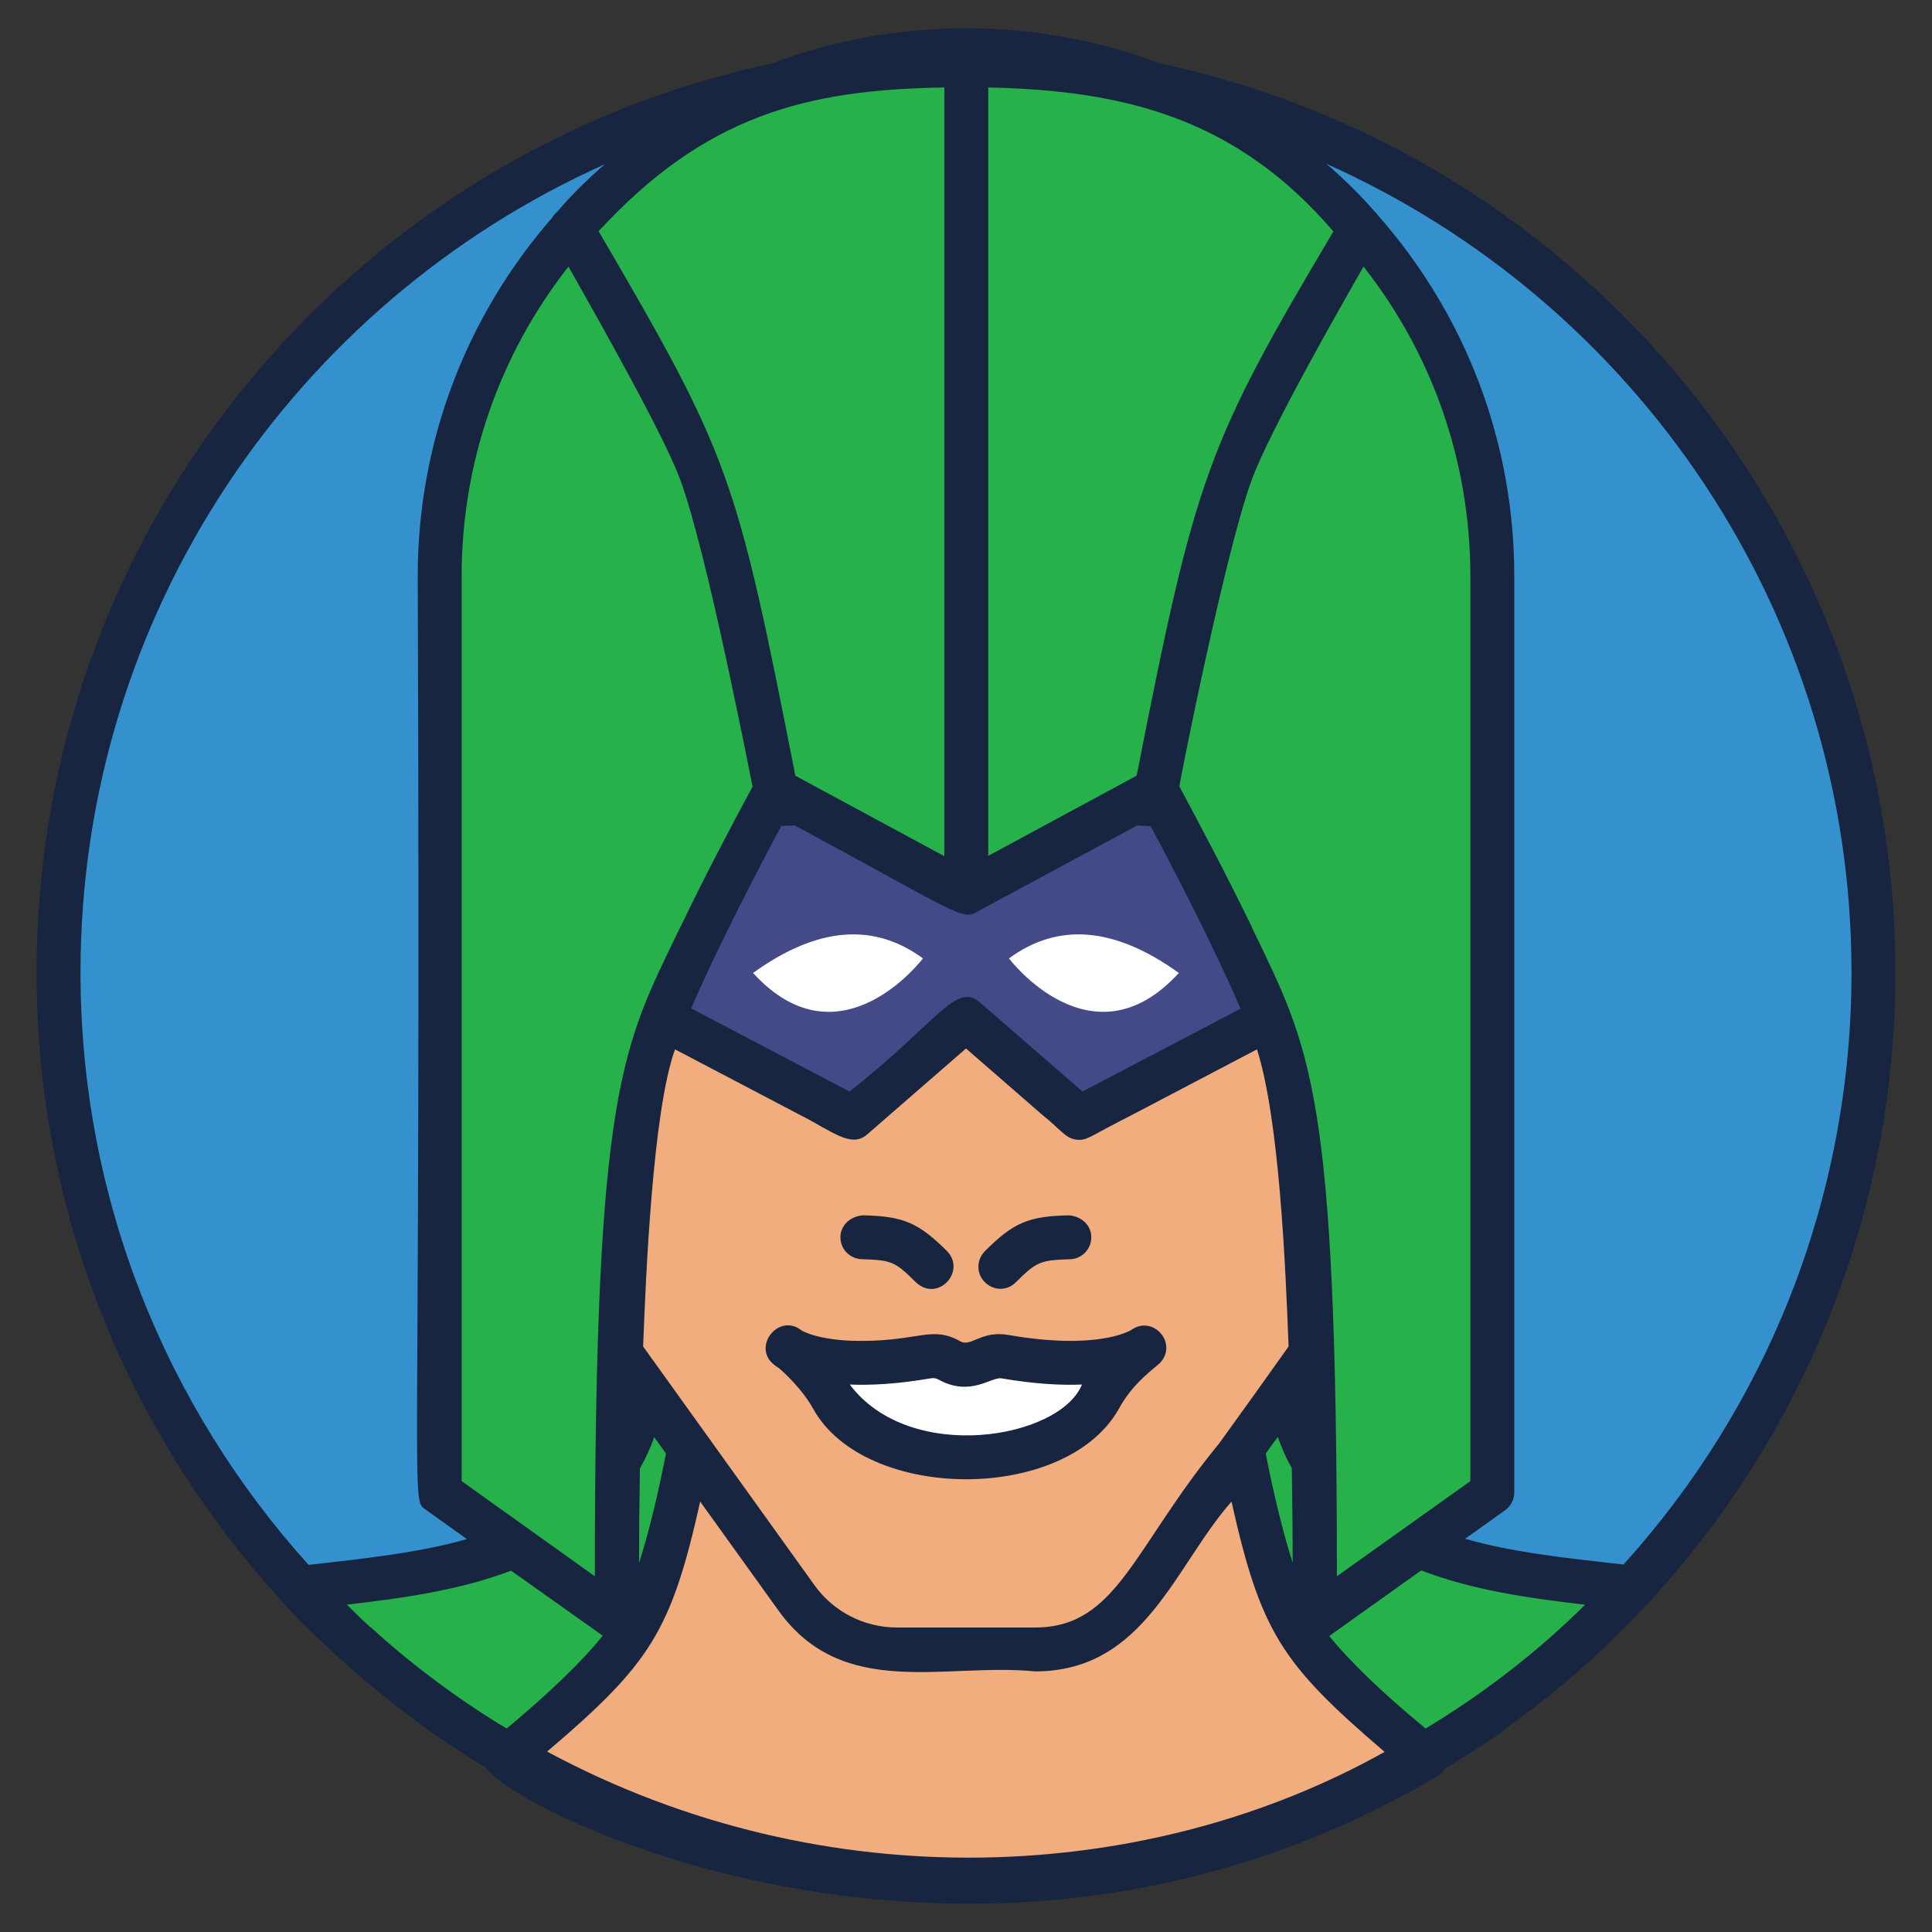 <svg xmlns="http://www.w3.org/2000/svg" enable-background="new 0 0 66 66" viewBox="0 0 66 66"><rect x="0" y="0" width="66" height="66" fill="#333333" stroke="none"/><path fill="#3590CE" d="M63.998,33.216c0,17.118-13.879,30.997-30.997,30.997
				c-17.124,0-31.003-13.879-31.003-30.997c0-17.124,13.879-31.003,31.003-31.003
				C50.119,2.213,63.998,16.092,63.998,33.216z"/><path fill="#27B14B" d="M55.782,54.239c-5.67,6.13-13.78,9.97-22.78,9.97
				s-17.11-3.84-22.78-9.97c3.42-0.39,6.92-0.62,9.58-2.76
				c3.36-2.69,2.4-8.28,2.4-12.64h21.59c0,4.35-0.94,9.95,2.4,12.63
				C48.862,53.609,52.362,53.849,55.782,54.239z"/><path fill="#F1AD7E" d="M48.722,60.037c-4.61,2.72-9.99,4.28-15.72,4.28
				s-11.11-1.56-15.72-4.28c1.96-1.59,3.67-3.19,4.4-4.4c2.28-3.81,3.31-17.45,3.31-17.45h16
				c0,0,1.04,13.63,3.31,17.44C45.042,56.847,46.752,58.457,48.722,60.037z"/><path fill="#F1AD7E" d="M48.008,20.989l-0.754,9.889l-1.423,13.887l-7.047,9.822
				c-0.792,1.105-2.069,1.76-3.428,1.76h-4.718c-1.359,0-2.636-0.655-3.428-1.76l-7.047-9.822
				L18.741,30.877l-0.754-9.889l4.396-7.185h21.228L48.008,20.989z"/><polygon fill="#444A88" points="44.173 34.355 36.87 38.187 32.998 34.819 29.125 38.187 21.822 34.355 23.45 27.64 32.998 27.146 42.545 27.64"/><path fill="#FFF" d="M34.467 32.741c0 0 2.833 3.752 5.804.497C38.039 31.63 36.118 31.528 34.467 32.741zM31.529 32.741c0 0-2.833 3.752-5.804.497C27.956 31.63 29.878 31.528 31.529 32.741z"/><path fill="#27B14B" d="M50.976,19.685v31.299l-6.054,4.32c0,0,0.088-14.415-1.073-19.044
				C43.218,33.777,39.5,26.988,39.5,26.988l-6.495,3.512l-6.51-3.512c0,0-3.718,6.789-4.35,9.272
				c-1.161,4.629-1.073,19.044-1.073,19.044l-6.054-4.32v-31.299c0-4.952,2.028-9.449,5.275-12.711
				c3.248-3.248,7.744-5.261,12.711-5.261c4.952,0,9.449,2.013,12.696,5.261
				C48.963,10.236,50.976,14.733,50.976,19.685z"/><line x1="33.005" x2="33.005" y1="30.5" y2="1.713" fill="#F1AD7E"/><path fill="#FFF" d="M27.173,46.237c0,0,0.799,0.675,1.274,1.549c0,0,0.998,1.989,4.55,1.989
				s4.55-1.989,4.55-1.989c0.475-0.874,1.274-1.549,1.274-1.549l0.26-0.198
				c0,0-1.178,0.923-4.738,0.307c-0.267-0.046-0.542-0.004-0.778,0.128l0,0
				c-0.353,0.198-0.783,0.198-1.136,0l0,0c-0.236-0.132-0.512-0.175-0.778-0.128
				c-3.56,0.615-4.738-0.307-4.738-0.307"/><path fill="#172540" d="M39.63,2.167c-4.319-1.632-9.11-1.569-13.26,0C12.03,5.218,1.25,17.978,1.25,33.218
				c0,8.24,3.16,15.76,8.32,21.41c0,0,0.01,0,0.01,0.01c0.316,0.422,2.554,2.689,5.03,4.44
				c0,0.058,1.981,1.309,2.03,1.34c0,0.01,0,0.01,0,0.01c1.12,1.6,17.029,9.363,32.46,0.25
				c0.11-0.06,0.2-0.15,0.26-0.25c0,0,0,0,0-0.01c0.1-0.064,2.03-1.24,2.03-1.34
				c2.912-2.059,4.421-3.832,4.94-4.33c0.01-0.02,0.03-0.04,0.05-0.06
				c0.02-0.01,0.03-0.03,0.04-0.05c0-0.01,0-0.01,0.01-0.01
				C61.59,48.978,64.75,41.458,64.75,33.218C64.75,17.978,53.97,5.218,39.63,2.167z M45.55,7.907
				c-4.323,7.281-4.707,8.337-6.72,18.59c-0.103,0.056-5.173,2.796-5.07,2.74
				c0-8.177,0-18.091,0-26.25C38.39,3.087,42.223,4.025,45.55,7.907z M50.23,19.688v30.91
				c-0.101,0.072-4.859,3.463-4.56,3.25c0-16.722-0.895-17.982-2.92-22.2c0,0,0,0,0-0.01
				c-0.947-1.943-1.783-3.506-2.46-4.77c0-0.128,1.586-8.108,2.48-10.5
				c0.601-1.63,2.955-5.77,3.81-7.26C48.95,12.117,50.23,15.808,50.23,19.688z M18.69,59.837
				c3.544-3.015,4.238-4.12,5.23-8.54l2.68,3.73c2.211,3.067,5.687,1.764,8.76,2.07
				c3.753,0,4.761-3.592,6.71-5.8c1.002,4.464,1.708,5.535,5.23,8.55
				C39.268,64.35,28.243,64.973,18.69,59.837z M15.77,50.597V19.688c0-3.87,1.28-7.56,3.65-10.58
				c0.925,1.64,3.244,5.723,3.81,7.26c0.943,2.522,2.447,10.4,2.48,10.5
				c-0.77,1.437-1.596,2.989-2.45,4.77C23.25,31.647,23.25,31.647,23.25,31.647
				c-1.981,4.127-2.93,5.346-2.93,22.2C20.22,53.776,15.472,50.384,15.77,50.597z M32.26,2.988
				c0,0.597,0,27.884,0,26.26c-0.103-0.056-5.066-2.735-4.76-2.57l-0.33-0.18
				c-2.024-10.312-2.233-10.909-6.72-18.6C24.102,3.941,27.536,3.063,32.26,2.988z M39.31,28.228
				c0.74,1.38,2.17,4.13,3.07,6.23l-5.4,2.83l-3.49-3.03
				c-0.839-0.749-1.468,0.68-4.47,3.03l-5.41-2.84c0.91-2.11,2.34-4.85,3.08-6.23
				l0.46-0.02c5.641,3.039,5.734,3.284,6.28,2.92l5.42-2.92L39.31,28.228z M44.02,45.998
				c-0.071,0.1-1.213,1.702-1.14,1.6l-1.23,1.71c-2.946,3.577-3.486,6.29-6.29,6.29h-4.72
				c-1.12,0-2.17-0.54-2.82-1.45c-0.072-0.101-5.996-8.354-5.85-8.15
				c0.087-2.26,0.318-8.027,1.09-10.15c0.101,0.053,4.552,2.388,4.27,2.24
				c1.103,0.558,1.739,1.142,2.29,0.67c0.101-0.088,3.598-3.13,3.38-2.94
				c0.101,0.088,2.781,2.418,2.61,2.27c0.664,0.523,0.803,0.85,1.26,0.85
				c0.302,0,0.375-0.129,1.8-0.85c0.101-0.053,4.552-2.388,4.27-2.24
				C43.708,38.263,43.916,43.282,44.02,45.998z M21.86,50.167c0.19-0.34,0.36-0.7,0.49-1.07
				L22.75,49.657c-0.27,1.38-0.58,2.68-0.92,3.74C21.83,52.527,21.84,51.407,21.86,50.167z
				 M44.16,53.387c-0.34-1.06-0.65-2.35-0.92-3.73l0.41-0.57
				c0.13,0.37,0.29,0.73,0.48,1.07C44.15,51.407,44.16,52.517,44.16,53.387z M2.75,33.218
				c0-12.29,7.37-22.89,17.92-27.61c-0.31,0.26-0.62,0.55-0.91,0.84
				C19.5,6.708,19.27,6.958,19.04,7.228c-0.01,0-0.01,0-0.02,0.02
				C19,7.257,18.99,7.267,18.98,7.287C18.93,7.327,18.9,7.377,18.87,7.428
				c-2.98,3.42-4.6,7.72-4.6,12.26c0.124,32.852-0.284,31.473,0.31,31.91l1.37,0.98
				c-1.599,0.461-3.517,0.669-5.41,0.88C5.7,48.087,2.75,40.998,2.75,33.218z M12.71,55.627
				c-0.108-0.054-0.76-0.713-0.86-0.81c1.91-0.22,3.84-0.49,5.61-1.16l3.13,2.22
				C19.92,56.718,18.81,57.798,17.31,59.048C15.83,58.168,14.125,56.929,12.71,55.627z M48.7,59.048
				c-1.47-1.21-2.6-2.3-3.29-3.16l3.14-2.24c1.77,0.68,3.69,0.95,5.6,1.17
				C52.633,56.334,50.745,57.821,48.7,59.048z M55.11,53.407c-1.77-0.2-3.49-0.39-5.06-0.84
				l1.36-0.97c0.2-0.14,0.32-0.37,0.32-0.61V19.688c0-4.6-1.66-8.94-4.68-12.36
				c-0.02-0.03-0.04-0.06-0.07-0.08C46.57,6.77,45.886,6.08,45.31,5.597
				c10.56,4.71,17.94,15.32,17.94,27.62c0,7.77-2.94,14.87-7.79,20.23L55.11,53.407z"/><path fill="#172540" d="M34.7 43.808c.71-.71.85-.76 1.85-.79.41-.01.74-.35.73-.77-.01-.41-.35-.7-.77-.73-1.38.03-1.89.25-2.86 1.22-.3.3-.3.77-.01 1.06C33.956 44.113 34.416 44.091 34.7 43.808zM29.45 43.017c1 .03 1.13.08 1.84.79.746.696 1.733-.373 1.06-1.07-.98-.97-1.49-1.19-2.87-1.22-.41.03-.76.32-.77.73C28.7 42.667 29.03 43.007 29.45 43.017zM38.64 45.438c-.06.03-1.16.69-4.17.17-.96-.174-1.292.43-1.67.21-.971-.537-1.377-.01-3.39-.01-1.47 0-2.03-.36-2.03-.36-.783-.617-1.71.57-.93 1.18.02.02.08.06.16.11.03.02.05.05.08.07.01.01.7.61 1.09 1.32 1.763 3.178 8.596 3.23 10.43.02.407-.762.991-1.229 1.33-1.51.01-.02.03-.03.05-.04C40.292 45.92 39.392 44.89 38.64 45.438zM29.03 47.298c.74.03 1.64-.02 2.75-.21.1-.02.2-.01.28.04 1.101.607 1.808-.11 2.16-.04 1.11.19 2.02.24 2.74.21C36.218 49.149 31.088 50.039 29.03 47.298z"/></svg>